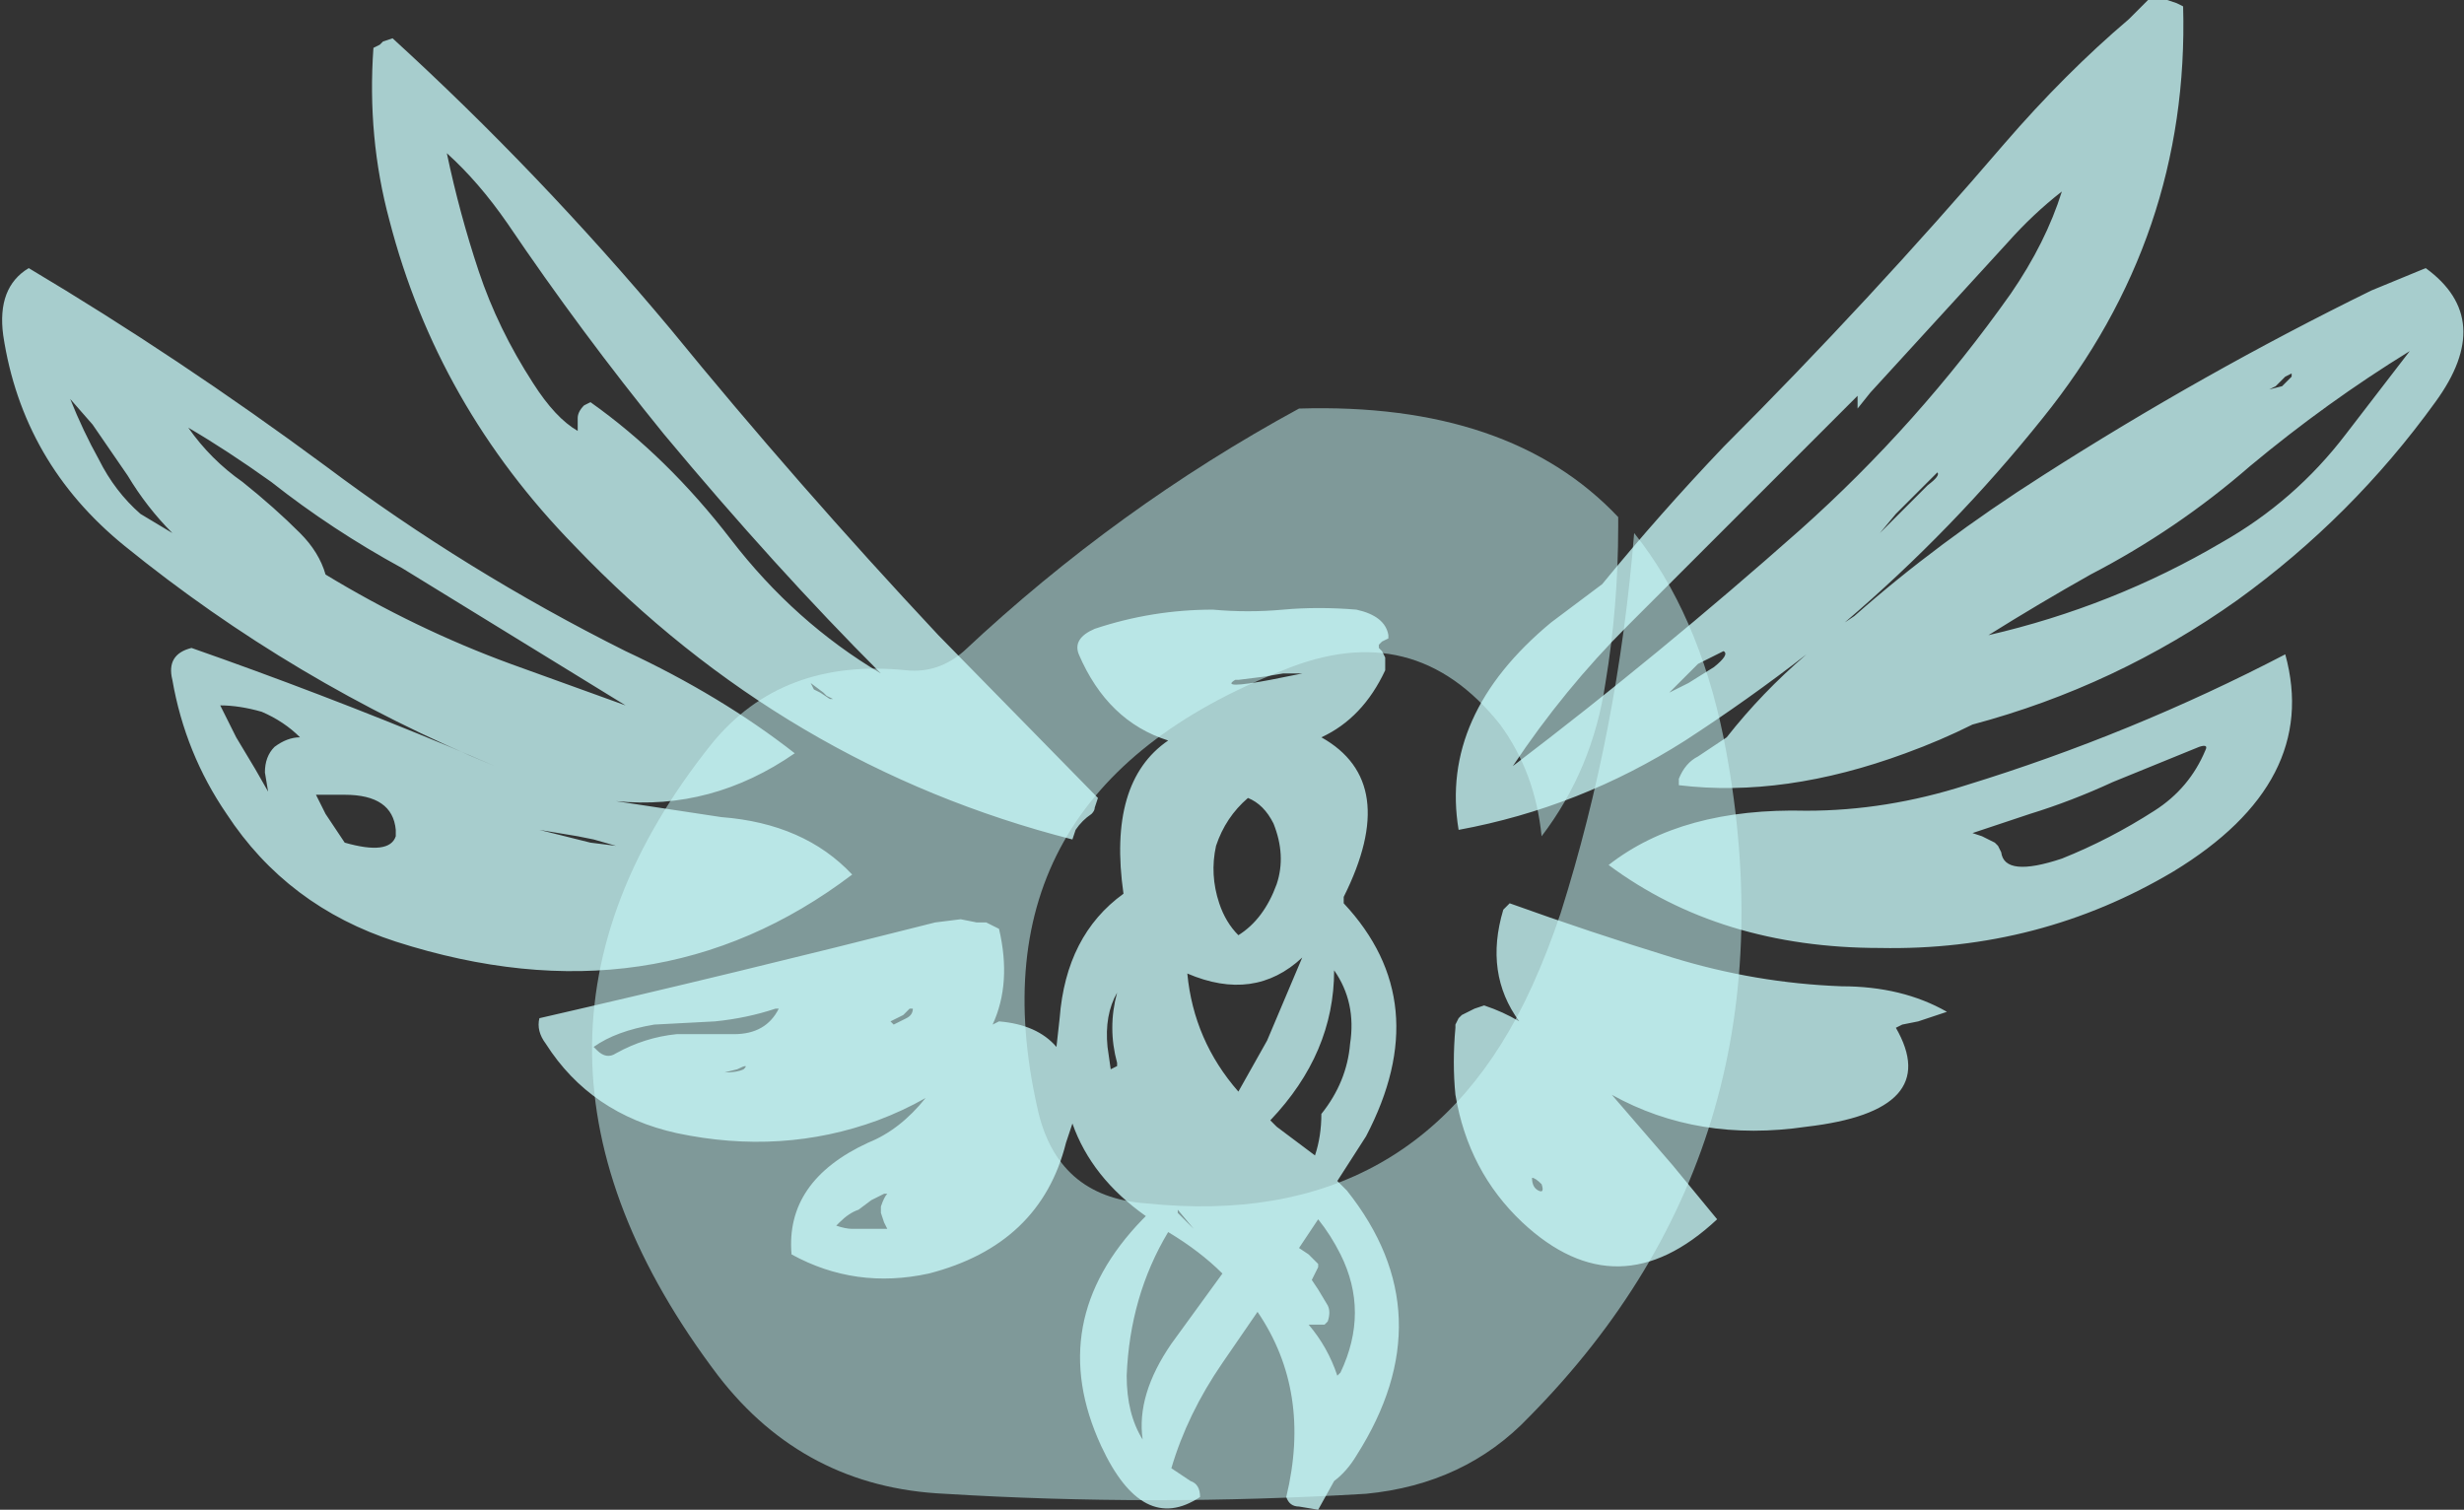 <?xml version="1.0" encoding="UTF-8" standalone="no"?>
<svg xmlns:ffdec="https://www.free-decompiler.com/flash" xmlns:xlink="http://www.w3.org/1999/xlink" ffdec:objectType="shape" height="23.65px" width="38.6px" xmlns="http://www.w3.org/2000/svg">
  <rect width="100%" height="100%" fill="#333333" stroke="none"/>
  <g transform="matrix(1.0, 0.0, 0.0, 1.0, 19.15, 23.45)">
    <path d="M6.2 -15.35 L6.2 -15.2 Q6.2 -13.95 6.0 -12.75 5.8 -11.4 5.0 -10.35 4.9 -11.35 4.35 -12.1 3.0 -13.8 0.95 -12.95 -4.0 -11.0 -2.9 -6.1 -2.6 -4.7 -1.2 -4.6 3.1 -4.15 4.85 -8.0 5.1 -8.55 5.3 -9.15 6.2 -12.0 6.45 -15.1 7.45 -13.85 7.85 -11.9 9.1 -5.6 4.8 -1.25 3.8 -0.2 2.25 -0.05 -1.1 0.15 -4.35 -0.05 -6.55 -0.15 -7.9 -1.9 -11.8 -7.05 -8.0 -11.8 -6.9 -13.15 -4.95 -12.95 -4.45 -12.9 -4.05 -13.25 -1.65 -15.5 1.2 -17.05 4.5 -17.15 6.2 -15.35" fill="#ccfffe" fill-opacity="0.502" fill-rule="evenodd" stroke="none"/>
    <path d="M14.55 -23.45 L14.8 -23.45 14.95 -23.4 15.05 -23.35 Q15.15 -19.75 12.85 -16.9 11.45 -15.15 9.75 -13.7 L9.9 -13.8 Q11.2 -14.95 12.85 -16.0 15.35 -17.6 18.0 -18.9 L18.85 -19.25 Q19.95 -18.45 19.0 -17.15 17.7 -15.35 15.9 -14.05 14.0 -12.7 11.75 -12.1 11.25 -11.85 10.7 -11.65 8.8 -10.95 7.15 -11.15 L7.15 -11.25 Q7.25 -11.5 7.45 -11.6 L7.9 -11.9 Q8.45 -12.6 9.15 -13.2 8.25 -12.5 7.25 -11.85 5.6 -10.8 3.7 -10.45 3.4 -12.25 5.15 -13.7 L5.95 -14.3 Q6.85 -15.4 7.85 -16.45 10.15 -18.75 12.25 -21.2 13.2 -22.3 14.2 -23.15 L14.5 -23.45 14.55 -23.45 M12.3 -19.65 L10.15 -17.3 9.95 -17.05 9.95 -17.25 6.35 -13.65 Q5.35 -12.65 4.55 -11.45 6.85 -13.2 9.05 -15.15 10.9 -16.8 12.35 -18.85 12.9 -19.65 13.15 -20.45 12.7 -20.1 12.3 -19.65 M16.75 -17.6 L16.65 -17.55 16.5 -17.4 16.4 -17.35 16.6 -17.4 16.75 -17.55 16.75 -17.6 M13.6 -14.45 Q12.8 -14.0 12.0 -13.5 13.95 -13.95 15.65 -14.95 16.8 -15.6 17.6 -16.65 L18.6 -17.95 Q17.3 -17.15 16.1 -16.15 14.95 -15.15 13.6 -14.45 M10.55 -15.4 L10.3 -15.1 11.05 -15.85 Q11.25 -16.0 11.2 -16.05 L10.55 -15.4 M7.7 -13.0 Q7.95 -13.2 7.85 -13.25 7.65 -13.15 7.45 -13.05 L7.0 -12.6 7.3 -12.75 7.7 -13.0 M11.35 -7.6 L10.9 -7.45 10.65 -7.4 10.55 -7.35 Q11.3 -6.05 9.15 -5.8 7.45 -5.55 6.1 -6.3 L7.05 -5.2 7.75 -4.35 Q6.2 -2.9 4.7 -4.3 3.85 -5.1 3.65 -6.3 3.6 -6.8 3.65 -7.35 L3.65 -7.4 3.7 -7.5 3.75 -7.55 3.95 -7.65 4.1 -7.7 Q4.4 -7.6 4.65 -7.45 4.1 -8.2 4.4 -9.2 4.45 -9.25 4.5 -9.3 5.75 -8.85 7.05 -8.45 8.35 -8.05 9.7 -8.0 10.65 -8.0 11.35 -7.6 M6.05 -9.9 Q7.2 -10.8 9.15 -10.75 10.4 -10.75 11.65 -11.15 14.25 -11.95 16.65 -13.2 17.2 -11.2 14.9 -9.8 12.8 -8.55 10.3 -8.6 7.8 -8.6 6.05 -9.9 M2.45 -13.3 L2.5 -13.25 2.55 -13.15 2.55 -12.95 Q2.2 -12.2 1.55 -11.9 2.8 -11.2 1.9 -9.4 L1.9 -9.3 Q3.35 -7.75 2.25 -5.65 L1.8 -4.95 1.95 -4.8 Q3.5 -2.85 2.1 -0.65 1.95 -0.4 1.75 -0.25 L1.5 0.2 1.2 0.15 Q1.05 0.15 1.0 0.0 1.4 -1.65 0.55 -2.9 L0.0 -2.1 Q-0.55 -1.3 -0.8 -0.45 -0.65 -0.35 -0.5 -0.25 -0.35 -0.2 -0.35 0.0 -1.25 0.6 -1.9 -0.8 -2.8 -2.75 -1.25 -4.35 L-1.2 -4.4 Q-2.05 -5.0 -2.35 -5.85 L-2.45 -5.55 Q-2.85 -3.95 -4.6 -3.5 -5.75 -3.25 -6.75 -3.8 -6.85 -4.95 -5.55 -5.55 -5.05 -5.75 -4.65 -6.25 -5.0 -6.05 -5.4 -5.9 -6.9 -5.35 -8.55 -5.7 -9.9 -6.0 -10.6 -7.1 -10.75 -7.3 -10.7 -7.5 -7.65 -8.2 -4.5 -9.0 L-4.1 -9.05 -3.85 -9.0 -3.7 -9.0 -3.5 -8.9 Q-3.3 -8.05 -3.6 -7.4 L-3.5 -7.45 Q-2.9 -7.4 -2.6 -7.05 L-2.55 -7.5 Q-2.45 -8.8 -1.55 -9.45 -1.8 -11.2 -0.85 -11.85 -1.8 -12.15 -2.25 -13.2 -2.35 -13.45 -2.0 -13.6 -1.1 -13.9 -0.15 -13.9 0.4 -13.85 0.95 -13.9 1.5 -13.95 2.1 -13.9 2.55 -13.8 2.6 -13.5 L2.6 -13.45 2.5 -13.4 2.45 -13.35 2.45 -13.3 M0.65 -12.85 L0.25 -12.8 0.2 -12.8 Q-0.05 -12.65 0.75 -12.8 L1.25 -12.9 0.95 -12.9 0.65 -12.85 M1.75 -8.25 Q1.75 -6.95 0.75 -5.9 L0.85 -5.8 1.45 -5.35 Q1.55 -5.65 1.55 -6.0 1.95 -6.5 2.0 -7.1 2.1 -7.75 1.75 -8.25 M1.25 -8.45 Q0.5 -7.75 -0.55 -8.2 -0.45 -7.15 0.25 -6.35 L0.7 -7.15 1.25 -8.45 M0.8 -10.55 Q0.65 -10.85 0.4 -10.95 0.05 -10.65 -0.1 -10.2 -0.2 -9.75 -0.05 -9.3 0.05 -9.0 0.25 -8.8 0.65 -9.05 0.85 -9.6 1.0 -10.05 0.8 -10.55 M4.85 -5.0 Q4.85 -4.85 4.95 -4.8 5.05 -4.75 5.0 -4.9 4.9 -5.0 4.85 -5.0 M1.35 -3.8 L1.5 -3.65 1.5 -3.6 1.4 -3.4 1.5 -3.25 1.65 -3.0 Q1.7 -2.9 1.65 -2.75 L1.6 -2.7 1.35 -2.7 Q1.65 -2.35 1.8 -1.9 L1.85 -1.95 Q2.3 -2.9 1.85 -3.8 1.7 -4.1 1.5 -4.35 L1.2 -3.9 1.35 -3.8 M15.3 -11.75 L13.95 -11.2 Q13.3 -10.9 12.65 -10.7 L11.75 -10.4 11.9 -10.35 12.1 -10.25 12.15 -10.2 12.2 -10.1 Q12.25 -9.7 13.15 -10.0 13.9 -10.3 14.6 -10.75 15.15 -11.1 15.4 -11.7 15.45 -11.8 15.3 -11.75 M-10.1 -16.7 L-10.1 -16.9 Q-10.1 -17.0 -10.0 -17.1 L-9.9 -17.15 Q-8.7 -16.3 -7.7 -15.0 -6.7 -13.7 -5.35 -12.9 -7.0 -14.55 -8.75 -16.65 -10.05 -18.25 -11.2 -19.95 -11.65 -20.6 -12.15 -21.05 -11.95 -20.1 -11.65 -19.2 -11.35 -18.3 -10.8 -17.45 -10.45 -16.9 -10.1 -16.7 M-13.2 -22.75 L-13.15 -22.8 -13.0 -22.85 Q-10.7 -20.75 -8.65 -18.3 -6.65 -15.85 -4.45 -13.5 L-1.95 -10.95 -2.0 -10.8 Q-2.0 -10.75 -2.05 -10.7 -2.2 -10.6 -2.3 -10.45 L-2.35 -10.3 Q-6.85 -11.45 -10.15 -14.9 -12.3 -17.1 -13.05 -20.0 -13.4 -21.3 -13.3 -22.7 L-13.2 -22.75 M-17.6 -16.25 Q-17.35 -15.75 -16.95 -15.4 L-16.45 -15.1 Q-16.85 -15.5 -17.15 -16.0 L-17.7 -16.8 -18.05 -17.2 Q-17.85 -16.7 -17.6 -16.25 M-18.7 -19.25 Q-16.35 -17.85 -14.05 -16.15 -11.85 -14.5 -9.35 -13.25 -7.85 -12.55 -6.7 -11.65 -8.0 -10.75 -9.5 -10.9 L-7.85 -10.65 Q-6.55 -10.55 -5.8 -9.75 -8.9 -7.4 -12.95 -8.7 -14.65 -9.25 -15.6 -10.7 -16.25 -11.65 -16.45 -12.8 -16.55 -13.2 -16.15 -13.3 -14.15 -12.6 -12.1 -11.75 L-11.4 -11.45 Q-14.55 -12.75 -17.2 -14.9 -18.8 -16.2 -19.1 -18.2 -19.2 -18.95 -18.7 -19.25 M-15.35 -15.9 Q-14.85 -15.5 -14.45 -15.1 -14.15 -14.8 -14.05 -14.45 -12.65 -13.6 -11.15 -13.05 L-9.35 -12.4 -12.85 -14.55 Q-13.95 -15.15 -14.9 -15.9 -15.6 -16.4 -16.2 -16.75 -15.85 -16.25 -15.35 -15.9 M-14.2 -11.0 L-14.05 -10.7 -13.75 -10.25 Q-13.05 -10.05 -12.95 -10.35 L-12.95 -10.45 Q-13.0 -11.0 -13.75 -11.0 L-14.2 -11.0 M-14.85 -11.75 Q-14.65 -11.9 -14.45 -11.9 -14.7 -12.15 -15.05 -12.3 -15.4 -12.4 -15.7 -12.4 L-15.45 -11.9 -15.15 -11.4 -14.95 -11.05 -15.0 -11.35 Q-15.0 -11.6 -14.85 -11.75 M-5.0 -7.55 L-5.2 -7.45 -5.15 -7.4 Q-5.05 -7.45 -4.95 -7.5 -4.85 -7.55 -4.85 -7.65 L-4.9 -7.65 -5.0 -7.55 M-6.4 -12.65 L-6.3 -12.6 -6.15 -12.5 -6.1 -12.5 -6.2 -12.55 -6.25 -12.6 -6.45 -12.75 -6.4 -12.65 M-10.3 -10.35 L-9.9 -10.25 -9.5 -10.2 -9.85 -10.3 -10.1 -10.35 -10.7 -10.45 -10.3 -10.35 M-7.0 -7.65 Q-7.45 -7.5 -7.95 -7.45 L-8.9 -7.4 Q-9.5 -7.3 -9.85 -7.05 L-9.8 -7.0 Q-9.65 -6.85 -9.5 -6.95 -9.05 -7.2 -8.55 -7.25 L-7.65 -7.25 Q-7.15 -7.25 -6.95 -7.65 L-7.0 -7.65 M-6.05 -4.25 Q-5.9 -4.2 -5.8 -4.2 L-5.25 -4.2 -5.3 -4.3 -5.35 -4.45 -5.35 -4.55 Q-5.3 -4.7 -5.25 -4.75 L-5.3 -4.75 -5.5 -4.65 -5.7 -4.5 Q-5.85 -4.45 -6.0 -4.3 L-6.05 -4.25 M-7.8 -6.65 Q-7.6 -6.65 -7.5 -6.7 -7.4 -6.8 -7.6 -6.7 L-7.8 -6.65 M-1.75 -6.7 L-1.65 -6.75 -1.65 -6.8 Q-1.8 -7.35 -1.65 -7.9 -1.85 -7.55 -1.8 -7.05 L-1.75 -6.7 M-1.15 -5.05 L-1.15 -5.05 M-0.45 -4.2 L-0.7 -4.5 -0.7 -4.45 -0.45 -4.2 M-0.8 -2.4 L0.0 -3.5 Q-0.35 -3.85 -0.85 -4.15 -1.45 -3.15 -1.5 -1.9 -1.5 -1.3 -1.25 -0.9 -1.35 -1.6 -0.8 -2.4" fill="#ccfffe" fill-opacity="0.753" fill-rule="evenodd" stroke="none"/>
  </g>
</svg>
